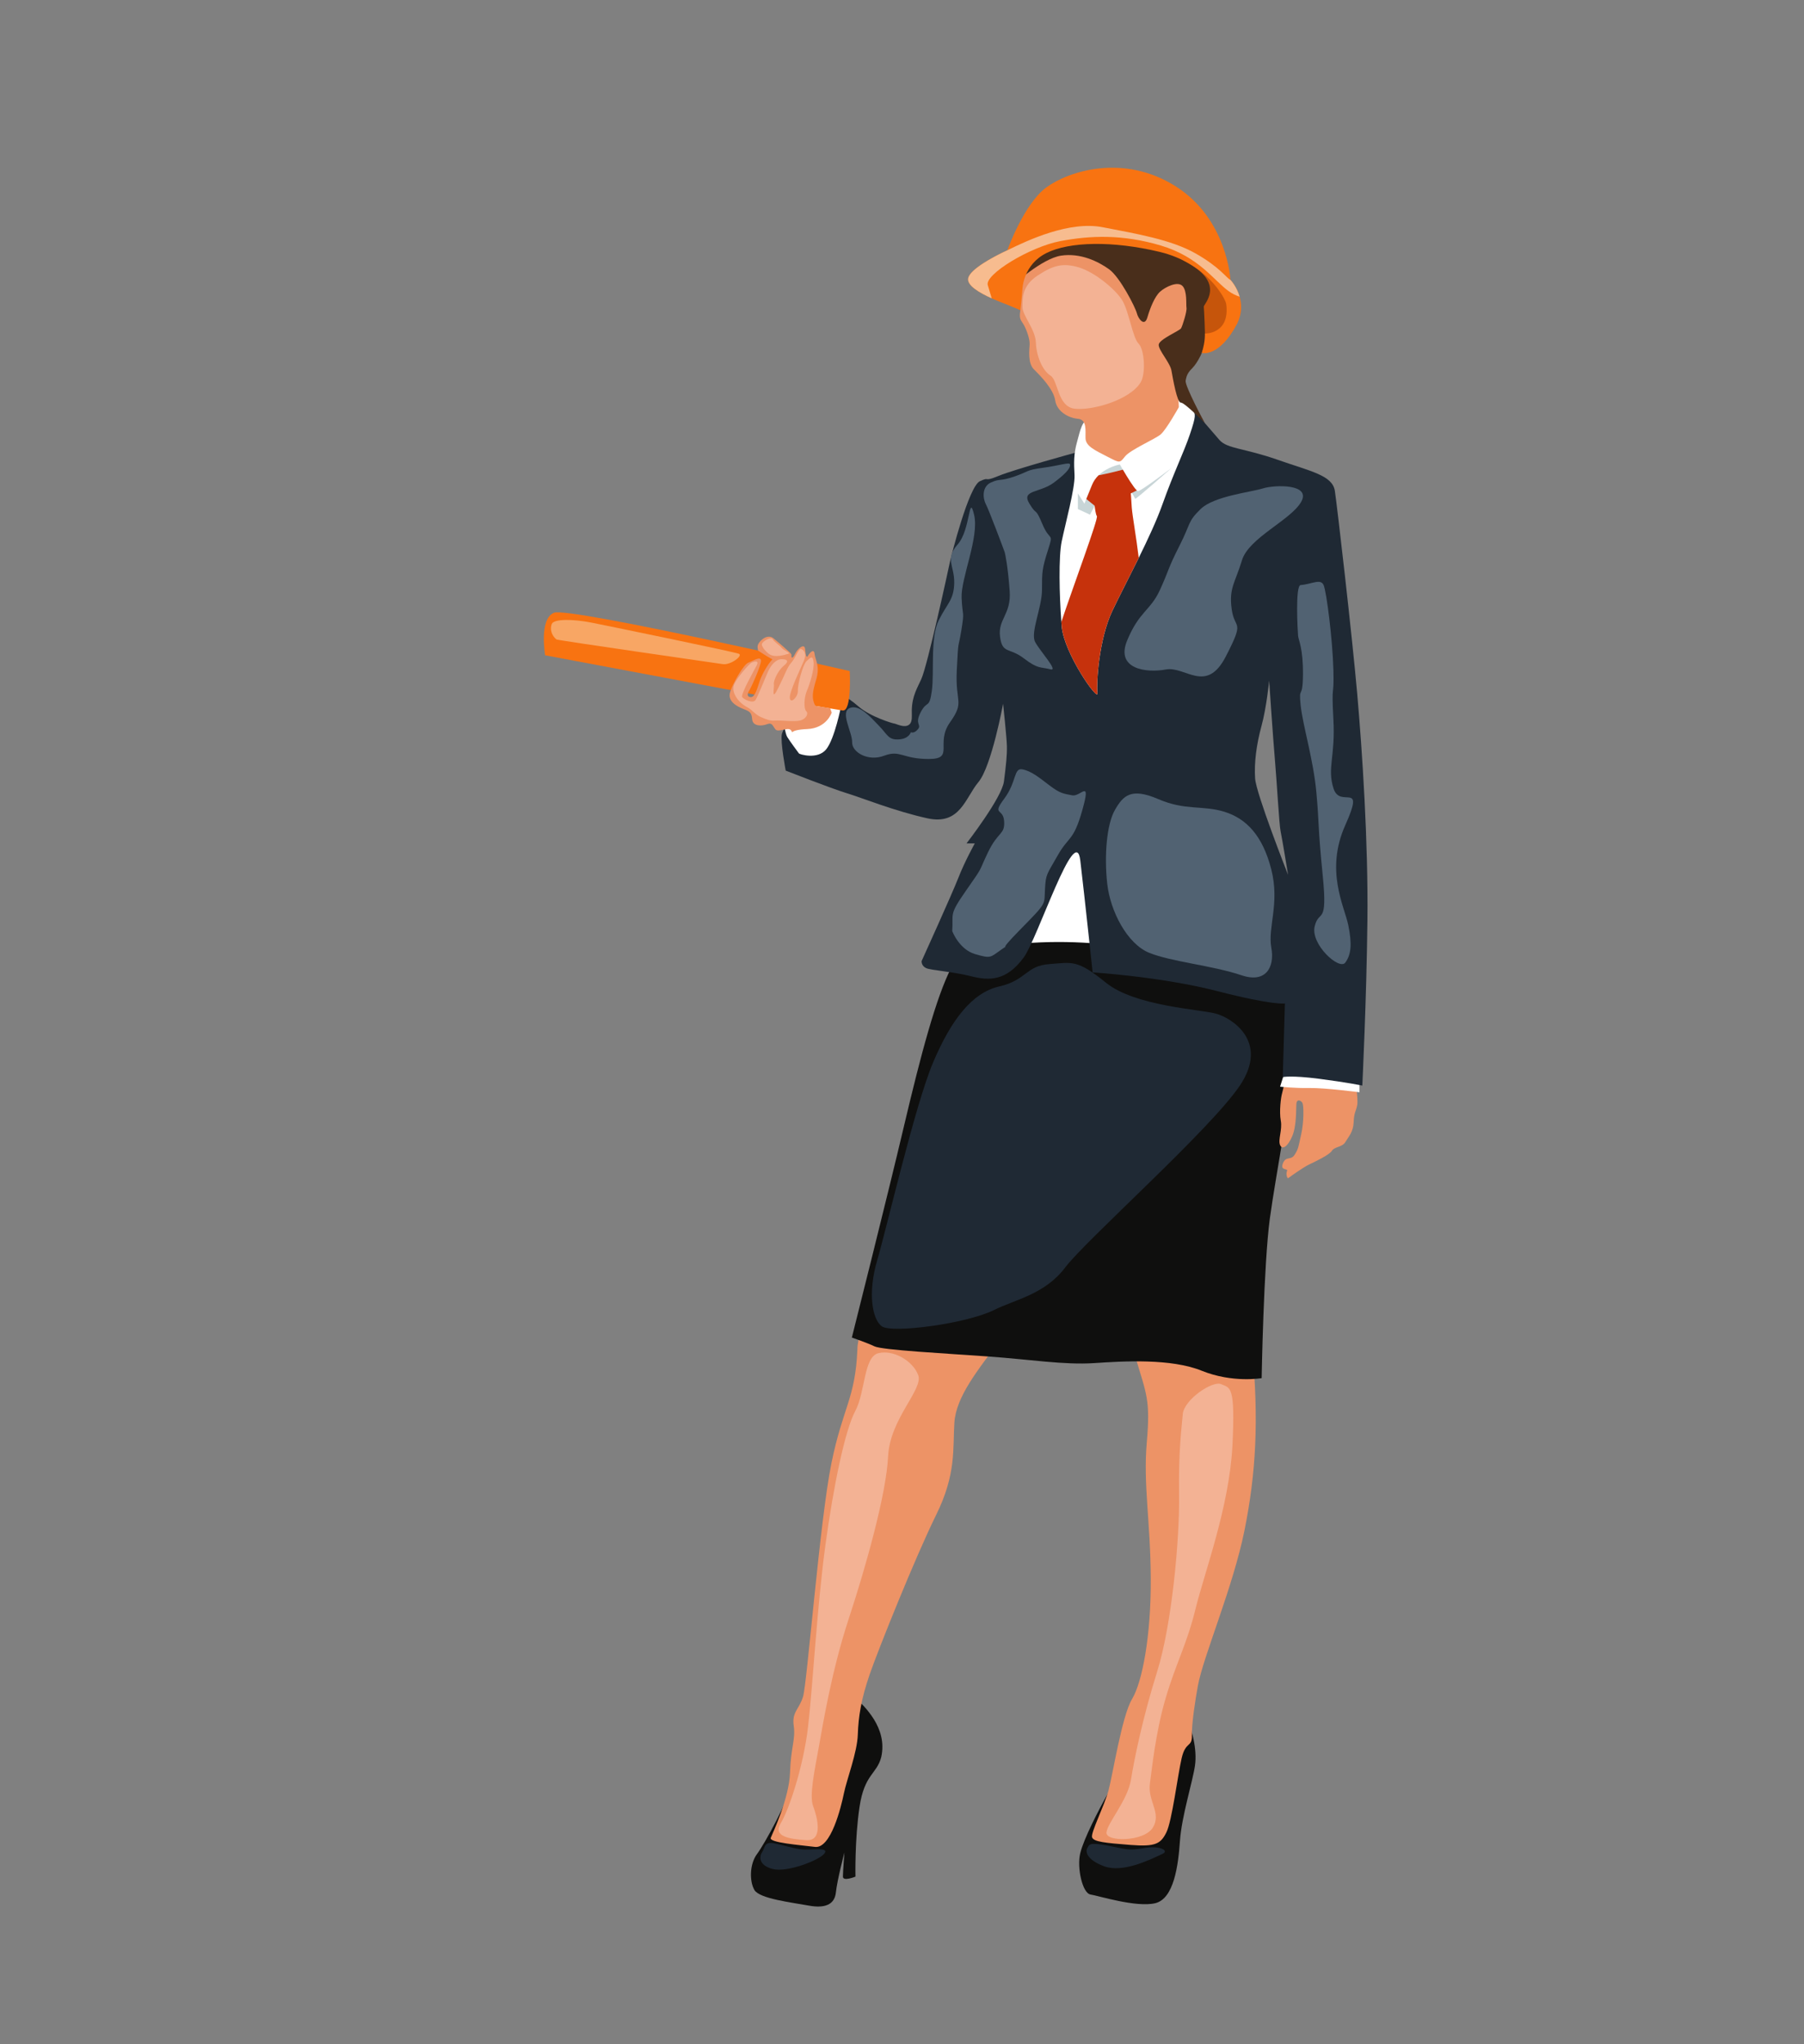 <?xml version="1.0" encoding="utf-8"?>
<!-- Generator: Adobe Illustrator 17.0.0, SVG Export Plug-In . SVG Version: 6.00 Build 0)  -->
<!DOCTYPE svg PUBLIC "-//W3C//DTD SVG 1.1//EN" "http://www.w3.org/Graphics/SVG/1.1/DTD/svg11.dtd">
<svg version="1.1" id="Layer_1" xmlns="http://www.w3.org/2000/svg" xmlns:xlink="http://www.w3.org/1999/xlink" x="0px" y="0px"
	 width="355px" height="402px" viewBox="0 0 355 402" enable-background="new 0 0 355 402" xml:space="preserve">
<rect x="0" y="0" width="355" height="402" fill="#808080" stroke="none"/>
<g>
	<path fill="#FFFFFF" d="M222.618,164.025c-7.525,0-23.184,5.079-23.184,11.886c0,6.806-0.728,27.442,10.317,25.5
		c11.046-1.942,17.115-3.763,18.086-10.075C228.809,185.025,222.618,164.025,222.618,164.025z"/>
	<path fill="#0F0F0E" d="M168.342,333.885c1.591,1.59,6.404,5.86,5.065,11.719c-0.879,3.349-3.306,3.307-4.269,9.794
		c-0.963,6.487-0.796,13.687-0.796,13.687s-2.469,1.004-2.469,0c0-1.005,0.293-4.73,0.293-4.73s-1.423,5.399-1.674,7.827
		c-0.251,2.428-2.176,3.181-5.357,2.595c-3.181-0.586-9.669-1.34-10.673-3.055c-1.005-1.716-0.963-5.107,0.502-7.073
		c1.465-1.967,6.278-10.589,7.241-14.943C157.167,345.353,168.342,333.885,168.342,333.885z"/>
	<path fill="#0F0F0E" d="M233.205,337.4c1.381,2.451,2.398,6.697,1.953,9.822c-0.446,3.125-2.623,9.989-2.957,14.788
		c-0.335,4.799-1.159,11.426-4.884,12.305c-3.725,0.879-11.134-1.465-12.724-1.716c-1.591-0.251-2.72-5.315-2.009-8.162
		c0.712-2.846,3.563-8.357,5.298-11.461C219.615,349.873,233.205,337.4,233.205,337.4z"/>
	<path fill="#ED9366" d="M235.716,331.596c-0.509,2.815-1.228,7.423-1.172,9.766c0.056,2.344-1.228,1.06-2.009,4.409
		c-0.781,3.349-1.897,12.389-3.013,14.621c-1.116,2.232-2.122,2.847-7.088,2.456c-4.966-0.391-7.255-0.613-7.534-1.507
		c-0.278-0.893,2.4-6.138,3.238-9.208c0.837-3.07,2.622-14.622,4.631-17.971c2.009-3.348,3.739-12.333,3.683-23.661
		c-0.055-11.328-1.507-18.472-0.781-26.843c0.726-8.371-0.057-9.432-2.233-16.742c-2.176-7.31-21.067-10.631-26.09-4.018
		c-5.023,6.613-9.208,11.803-9.543,16.91c-0.335,5.106,0.419,10.045-3.599,18.165c-4.018,8.12-11.385,26.453-13.059,31.308
		c-1.674,4.855-2.231,8.343-2.344,11.858c-0.112,3.516-2.175,8.818-2.734,11.552c-0.559,2.734-2.567,10.938-5.692,10.547
		c-3.126-0.39-9.097-0.838-8.706-1.786c0.39-0.948,3.626-7.756,3.794-12.835c0.167-5.079,1.118-6.473,0.727-9.208
		c-0.392-2.735,1.061-3.182,1.842-5.748c0.78-2.567,3.32-34.851,5.579-45.901c2.26-11.049,4.688-12.64,5.107-22.35
		c0-3.935,4.269-13.31,6.278-15.738c2.009-2.427,63.201,6.613,64.373,6.613c1.172,0,5.692-5.274,7.031,8.873
		c1.34,14.147,0.754,24.611-1.507,35.828C242.635,312.204,236.768,325.774,235.716,331.596z"/>
	<path fill="#0F0F0E" d="M248.273,271.046c0,0-5.692,1.005-11.776-1.45c-6.082-2.456-15.346-1.897-21.206-1.507
		c-5.86,0.39-12.586-0.719-20.887-1.309c-8.301-0.589-20.801-1.259-22.308-1.984c-1.506-0.725-4.464-1.73-4.464-1.73
		s7.031-27.904,10.267-41.633c3.237-13.728,6.362-25.559,9.376-31.251c3.013-5.692,29.577-6.586,42.524-1.898
		c12.948,4.688,26.787-1.674,25.672,12.389c-1.116,14.063-4.353,29.912-5.581,38.953
		C248.664,248.668,248.273,271.046,248.273,271.046z"/>
	<path fill="#ED9366" d="M266.689,212.533c0,0,0.613,3.571,0.391,4.799c-0.224,1.228-0.615,1.367-0.699,3.349
		c-0.083,1.982-0.976,2.819-1.618,3.907c-0.642,1.088-2.121,0.893-2.651,1.73c-0.53,0.837-3.32,2.148-4.492,2.706
		c-1.172,0.559-3.907,2.511-4.102,2.679c-0.196,0.167-0.531-0.809-0.251-1.395c0.278-0.586-1.423,0.028-0.81-1.507
		c0.613-1.535,1.534-0.475,2.316-1.702c0.781-1.228,0.725-1.563,1.283-4.018c0.559-2.455,0.502-5.636,0.251-6.138
		c-0.251-0.503-1.115-0.921-1.199,0.167c-0.084,1.088,0.056,4.297-0.809,6.334c-0.865,2.037-1.954,2.791-2.4,1.758
		c-0.446-1.032,0.475-2.986,0.14-4.799c-0.335-1.814,0.029-4.632,0.251-5.357c0.224-0.726,0.921-4.213,1.144-4.855
		C253.658,209.547,266.689,212.533,266.689,212.533z"/>
	<path fill="#FFFFFF" d="M267.526,212.617v2.204c0,0-6.864-0.893-9.822-0.837c-2.959,0.056-5.805-0.265-5.805-0.265l1.507-4.758
		l12.92,2.009L267.526,212.617z"/>
	<path fill="#1F2934" d="M267.078,136.433c-1.005-11.445-3.933-36.768-4.395-39.866c-0.459-3.095-4.73-3.849-11.3-6.154
		c-6.573-2.301-9.835-2.133-11.387-3.849c-1.548-1.715-4.686-5.735-5.943-6.154c-1.256-0.419-6.988,3.809-6.988,3.809l-15.152,4.73
		c0,0-12.137,3.306-15.403,4.647c-3.263,1.34-1.507,0.044-3.681,1.045c-2.178,1.005-5.608,14.526-5.903,15.906
		c-0.291,1.38-4.436,20.509-5.652,23.061c-1.213,2.553-1.966,3.893-1.839,7.199c0.124,3.306-3.099,1.507-3.39,1.507
		c-0.295,0-4.774-1.34-7.075-3.347c-2.301-2.01-5.316-3.769-7.45-3.685c-2.134,0.083-7.323,7.578-7.658,9.082
		c-0.335,1.508,0.754,7.199,0.754,7.199s8.871,3.474,12.01,4.439c3.139,0.962,9.42,3.514,15.865,4.938
		c6.446,1.424,7.451-4.016,10.043-7.115c2.596-3.099,4.858-15.404,4.858-15.404s0.71,6.613,0.75,8.328
		c0.044,1.719-0.167,3.725-0.583,6.948c-0.419,3.227-7.366,12.181-7.366,12.181h1.631c0,0-1.966,3.518-3.223,6.74
		c-1.256,3.223-7.243,16.405-7.243,16.405s-0.084,0.921,0.881,1.376c0.961,0.455,5.229,0.678,8.831,1.599
		c3.598,0.917,6.977,0.954,10.382-3.685c2.76-3.765,10.211-26.87,11.132-19.085c0.921,7.785,2.429,22.016,2.429,22.016
		s13.477,0.838,24.525,3.682c11.048,2.847,13.309,2.429,13.309,2.429l-0.419,14.482c0,0,1.631-0.379,7.159,0.335
		c5.524,0.71,8.495,1.337,8.495,1.337s0.838-17.075,1.005-32.478C269.256,165.627,268.083,147.882,267.078,136.433z
		 M246.988,153.115c-0.208-3.059,0.251-6.657,1.256-10.338c1.005-3.685,1.507-8.918,1.507-8.918s0.754,11.259,1.129,15.53
		c0.375,4.268,0.838,12.807,1.129,14.147c0.288,1.304,1.413,8.19,1.464,8.525C253.284,171.577,247.196,156.122,246.988,153.115z"/>
	<path fill="#FFFFFF" d="M165.538,138.757c0,0-1.283,6.612-2.984,8.65c-1.703,2.037-5.192,0.949-5.331,0.781
		c-0.139-0.167-1.897-2.567-2.316-3.264c-0.419-0.698-0.808-3.376-0.586-3.656c0.222-0.279,7.869-4.493,7.869-4.493L165.538,138.757
		z"/>
	<path fill="#C6550B" d="M234.005,65.084c1.386,0.339,4.43,2.139,5.462,1.32c1.032-0.819,3.452-5.037,1.662-8.345
		c-1.791-3.308-5.553-7.253-11.076-8.436c-5.523-1.184-12.563-3.095-15.355-2.64c-2.792,0.455,3.217,4.097,7.769,5.493
		c4.552,1.396,8.375,5.887,9.104,6.858C232.299,60.305,234.005,65.084,234.005,65.084z"/>
	<path fill="#F87311" d="M165.791,139.734l-5.832-0.976l-52.682-9.878c0,0-1.256-7.199,1.758-8.371
		c3.014-1.172,58.178,11.468,58.178,11.468S167.673,140.049,165.791,139.734z"/>
	<path fill="#ED9366" d="M149.165,127.943c0-0.446-0.396-0.934,0.497-1.883c0.892-0.948,1.896-1.059,2.538-0.529
		c0.643,0.529,1.943,1.618,2.4,2.064c0.457,0.446,2.559,1.783-1.424,2.491C152.495,130.208,149.165,127.943,149.165,127.943z"/>
	<path fill="#ED9366" d="M163.669,140.152c0,0-0.975,3.069-4.826,3.237c-3.85,0.167-2.596,1.116-3.154,0.279
		c-0.558-0.837-2.538,0.53-3.124-0.251c-0.586-0.782-0.642-1.367-1.647-0.977c-1.005,0.39-2.791,0.446-2.902-0.977
		c-0.112-1.423-0.559-1.561-1.758-2.036c-1.2-0.475-3.125-1.479-2.595-3.265c0.531-1.786,2.652-5.47,3.6-5.832
		c0.95-0.362,2.343-1.311,2.484-0.474c0.14,0.837-1.953,5.414-2.316,5.972c-0.363,0.558-0.502,1.283,0.335,1.283
		c0.837,0,1.284-1.842,1.758-3.237c0.475-1.395,1.841-3.767,2.902-4.604c1.061-0.837,2.064-1.284,2.26-1.367
		c0.195-0.084,1.144,0.642,1.061,0.977c-0.084,0.335,0.111,0.949,0.697-0.251c0.586-1.2,1.87-2.12,1.982-1.005
		c0.111,1.116,0.251,1.925,0.557,1.367c0.308-0.558,1.199-1.562,1.312-0.39c0.111,1.172,1.115,2.399,0.335,4.994
		c-0.781,2.596-0.962,3.738-0.18,5.244c0.933,0.157,2.915,0.448,2.915,0.448L163.669,140.152z"/>
	<path fill="#FFFFFF" d="M234.152,85.434c-1.227,3.627-3.124,7.367-5.411,13.783c-1.125,3.157-2.859,6.864-4.654,10.505
		c-1.857,3.758-3.78,7.447-5.171,10.367c-2.731,5.746-3.179,14.398-2.957,16.237c0.226,1.843-6.584-7.811-7.032-13.113
		c-0.026-0.291-0.047-0.594-0.069-0.899c-0.397-5.288-0.564-12.785,0.069-15.844c0.67-3.238,2.644-10.545,2.523-13
		c-0.124-2.458-0.178-4.133,0.491-6.533c0.67-2.396,0.838-3.962,2.735-5.189c1.897-1.227,16.576-3.627,17.577-3.572
		c0,0,1.766,2.043,2.411,2.593C235.306,81.316,235.383,81.808,234.152,85.434z"/>
	<path fill="#C8D5D7" d="M223.941,96.596c0.583,0,6.099-4.181,6.653-4.596c-0.598,0.528-7.105,6.263-7.21,6.103
		c-0.043-0.065-0.269-0.572-0.659-1.165c-0.634-0.968-1.697-2.177-3.081-2.072c-1.45,0.109-3.186,2.764-4.22,4.61
		c-0.557,0.994-0.914,1.752-0.914,1.752l-2.4-1.114v-3.07l1.282,2.007c0,0,0.058-0.135,0.379-0.91
		c0.222-0.546,0.575-1.413,1.129-2.771c0.31-0.757,0.765-1.377,1.282-1.883c1.737-1.704,4.188-2.138,4.188-2.138
		s0.24,0.423,0.593,1.031c0.776,1.322,2.112,3.514,2.742,4.078C223.803,96.548,223.883,96.596,223.941,96.596z"/>
	<path fill="#C6320C" d="M218.916,120.09c-2.731,5.746-3.179,14.398-2.957,16.237c0.226,1.843-6.584-7.811-7.032-13.113
		c-0.026-0.291-0.047-0.594-0.069-0.899c2.487-7.436,7.32-20.356,6.992-20.807c-0.448-0.616-0.67-4.687-0.67-4.687
		c0.168-1.508,3.681-3.798,5.579-3.518c1.897,0.28,1.73,3.849,1.955,6.529c0.146,1.774,0.91,5.976,1.373,9.89
		C222.23,113.481,220.307,117.17,218.916,120.09z"/>
	<path fill="#C6320C" d="M223.705,96.457l-0.98,0.481l-6.5,3.186l-0.801-0.648l-1.653-1.336c0.222-0.546,0.575-1.413,1.129-2.771
		c0.31-0.757,0.765-1.377,1.282-1.883c1.631-0.313,3.521-0.779,4.781-1.107C221.738,93.701,223.075,95.893,223.705,96.457z"/>
	<path fill="#ED9366" d="M231.977,80.076c0,0-2.455,4.409-3.572,5.357c-1.116,0.948-5.971,3.013-7.032,4.353
		c-1.059,1.339-1.004,1.284-3.516,0c-2.511-1.284-4.184-2.065-4.241-3.571c-0.056-1.507,0.335-3.683-1.507-3.851
		c-1.842-0.167-4.13-1.409-4.465-3.627c-0.335-2.218-2.93-4.855-4.186-6.09c-1.256-1.235-0.879-3.934-0.837-4.939
		c0.042-1.004-0.565-2.721-1.088-3.704c-0.523-0.983-1.088-1.13-0.732-2.972c-0.124-1.576-0.216-3.344-0.111-5.249
		c0.105-1.904,0.279-4.524,1.493-5.299c1.214-0.774,8.267-4.186,11.405-2.678c3.139,1.507,13.143,3.474,17.203,5.608
		c4.06,2.135,5.692,5.525,5.441,10.003c-0.251,4.479-4.897,7.199-4.604,10.506C231.92,77.23,231.977,80.076,231.977,80.076z"/>
	<path fill="#492E1B" d="M199.217,56.191c0,0,5.805-5.357,9.599-5.915c3.794-0.558,7.255,1.116,9.431,2.679
		c2.177,1.562,5.19,7.534,5.469,8.65c0.279,1.115,1.507,2.735,2.065,0.837c0.557-1.898,1.45-4.131,2.511-5.079
		c1.059-0.948,3.459-2.12,4.408-1.116c0.95,1.005,0.67,3.571,0.782,4.297c0.111,0.726-0.781,3.516-1.061,4.018
		c-0.279,0.502-4.354,2.177-4.409,3.237c-0.055,1.06,2.232,3.516,2.511,5.078c0.28,1.563,1.107,6.354,1.842,6.306
		c0.735-0.047,4.851,4.155,4.744,4.035c-0.107-0.12-3.962-7.328-3.794-8.332c0.167-1.004,0.39-1.563,1.339-2.511
		c0.948-0.949,2.404-3.572,2.457-5.302c0.055-1.73-0.17-6.25-0.225-6.752c-0.055-0.502,4.282-4.351-2.965-8.51
		c-7.247-4.159-16.958-8.288-20.473-8.455c-3.516-0.167-5.358-1.953-9.598,0.837c-4.242,2.79-1.854,2.115-4.476,6.523
		C196.75,55.124,199.217,56.191,199.217,56.191z"/>
	<path fill="#F87311" d="M243.47,63.626c-3.554,6.781-6.977,5.794-6.977,5.794c0.743-2.422,0.619-3.813,0.619-3.813
		s4.992,0.124,4.184-5.844c-0.138-1.02-3.794-7.982-13.058-10.214c-9.264-2.228-17.825-2.039-22.329,0.226
		c-4.505,2.265-4.705,6.82-4.73,7.326c-0.018,0.502-0.379,3.933-0.379,3.933s-0.481-0.251-2.24-0.965
		c-0.652-0.262-1.995-0.758-3.404-1.391c-2.382-1.074-4.945-2.545-4.628-3.966c0.397-1.792,5.003-4.191,6.893-5.105
		c0.069-0.033,0.142-0.065,0.211-0.098c0.157-0.076,0.284-0.138,0.382-0.182c0.029-0.011,0.058-0.025,0.088-0.04
		c0.026-0.011,0.051-0.022,0.076-0.037c0.015-0.007,0.033-0.015,0.047-0.022c0,0,3.267-9.166,7.702-12.388
		c4.439-3.222,15.196-6.653,25.406-0.207c10.215,6.446,10.801,18.415,10.801,18.415l0.004,0.004
		c0.073,0.077,1.246,1.347,1.806,3.303C244.359,59.803,244.435,61.63,243.47,63.626z"/>
	<path fill="#516272" d="M167.262,139.231c1.85-0.708,3.94,1.696,5.671,3.471c1.731,1.775,1.842,2.834,3.907,2.723
		c2.064-0.111,2.399-1.417,2.399-1.417s0.613,0.356,1.396-0.592c0.78-0.948-0.725-0.939,0.558-3.371
		c1.283-2.432,1.674-0.536,2.176-4.163c0.502-3.627-0.335-10.436,1.34-13.84c1.674-3.404,3.012-4.018,3.068-7.422
		c0.056-3.404-1.898-4.632,0.67-7.534c2.567-2.902,2.178-10.265,3.237-5.858c1.061,4.407-2.623,12.5-2.455,16.35
		c0.167,3.851,0.613,2.344-0.056,6.417c-0.67,4.074-0.559,1.284-0.893,7.813c-0.335,6.529,1.618,6.083-1.34,10.268
		c-2.957,4.186,1.005,7.199-4.186,7.199c-5.19,0-5.58-1.854-8.76-0.648c-3.181,1.206-6.362-0.692-6.307-2.645
		C167.744,144.031,165.219,140.012,167.262,139.231z"/>
	<path fill="#516272" d="M206.724,131.642c-2.001-0.519-2.428,0-5.274-2.177c-2.846-2.176-4.212-0.798-4.659-4.25
		c-0.447-3.451,2.232-4.373,1.897-8.976c-0.335-4.604-0.837-7.199-1.004-7.701c-0.168-0.502-3.097-8.288-3.684-9.376
		c-0.586-1.088-0.837-3.432,1.005-4.269c1.842-0.837,1.674-0.168,4.604-1.172c2.93-1.004,2.176-1.256,5.608-1.716
		c3.432-0.46,5.274-1.184,5.358-0.655c0.084,0.529-0.364,1.45-3.154,3.543c-2.79,2.093-6.473,1.423-4.882,4.102
		c1.59,2.679,1.088,0.502,2.595,4.102c1.507,3.599,2.26,1.423,1.088,5.106c-1.172,3.684-1.172,4.27-1.172,7.785
		c0,3.516-2.344,8.455-1.34,10.296C204.715,128.125,208.353,132.064,206.724,131.642z"/>
	<path fill="#516272" d="M229.409,131.673c-3.731,0.7-9.963-0.011-7.597-5.724c2.367-5.712,4.583-5.86,6.425-9.878
		c1.842-4.018,1.507-4.097,3.851-8.703c2.344-4.607,1.556-4.69,4.168-7.244c2.612-2.553,9.811-3.306,12.239-4.059
		c2.428-0.754,9.627-0.921,7.534,2.678c-2.093,3.6-10.297,7.032-11.636,11.469c-1.34,4.436-2.595,5.441-2.009,9.627
		c0.586,4.186,2.679,1.841-1.172,9.292C237.361,136.58,233.26,130.951,229.409,131.673z"/>
	<path fill="#516272" d="M187.387,183.123c0.251-3.6-0.754-3.014,2.762-8.036c3.516-5.022,2.26-3.264,4.269-7.45
		c2.009-4.186,3.349-3.432,3.181-6.111c-0.167-2.679-2.483-1.088,0.015-4.436c2.497-3.348,1.827-6.111,3.585-5.776
		c1.758,0.335,3.265,1.591,5.358,3.181c2.093,1.591,2.762,1.591,4.437,1.926c1.674,0.335,3.767-3.432,2.009,2.846
		c-1.758,6.278-2.678,5.106-4.855,8.957c-2.176,3.851-2.344,3.6-2.511,6.697c-0.167,3.097,0.438,2.505-4.835,7.863
		c-5.274,5.357-1.443,2.35-3.703,3.94c-2.26,1.59-2.069,1.842-5.22,0.921C188.726,186.723,187.387,183.123,187.387,183.123z"/>
	<path fill="#516272" d="M255.945,115.067c2.184-0.168,3.934-1.339,4.52,0c0.586,1.339,1.758,10.694,1.925,16.606
		c0.167,5.912-0.418,2.229,0,9.763c0.418,7.534-1.276,9.543,0.032,13.645c1.308,4.102,6.331-1.758,2.313,7.199
		c-4.018,8.957-0.168,15.989,0.586,19.672c0.754,3.684,0.586,5.776-0.586,7.367c-1.172,1.591-6.864-3.6-6.027-7.115
		c0.837-3.516,2.595,0.084,1.59-9.961c-1.004-10.045-0.67-9.961-1.256-16.407c-0.586-6.446-2.678-13.143-3.097-17.16
		c-0.419-4.018,0.419-0.837,0.46-6.027c0.042-5.19-0.879-6.697-0.963-7.618C255.359,124.108,254.857,115.15,255.945,115.067z"/>
	<path fill="#F8A664" d="M109.491,125.76c0.224,0.181,31.18,4.614,32.728,4.856c1.548,0.242,4.051-1.67,3.186-2.034
		c-0.865-0.364-24.989-5.325-28.858-6.099c-3.869-0.774-7.556-0.774-7.966,0.228C108.171,123.712,108.535,124.986,109.491,125.76z"
		/>
	<path fill="#1F2934" d="M228.794,364.593c-2.817,1.337-7.943,3.778-11.516,2.458c-3.573-1.32-3.687-2.981-3.3-3.596
		c0.387-0.614,0.182-1.183,3.846-0.501c3.664,0.683,4.142,1.093,7.26,0.524C228.202,362.909,230.136,363.956,228.794,364.593z"/>
	<path fill="#1F2934" d="M162.201,364.578c-1.014,1.28-7.253,3.733-10.136,3.004c-2.883-0.728-2.64-2.549-2.063-3.368
		c0.576-0.819,0.304-2.094,2.367-1.669c2.063,0.425,3.156,0.849,5.128,1.153C159.47,364.002,163.354,363.122,162.201,364.578z"/>
	<path fill="#F3B294" d="M161.139,343.549c-0.855,4.733-1.912,9.649-1.123,11.683c0.789,2.033,2.063,6.889-1.335,6.676
		s-6.645-0.728-5.037-3.338c1.608-2.61,4.461-11.137,5.371-18.966c0.91-7.829,1.787-23.76,3.397-35.595
		c1.61-11.835,3.886-22.759,5.889-26.492c2.003-3.733,1.629-10.651,4.552-11.38c2.923-0.729,6.737,1.457,7.829,4.279
		c1.092,2.822-5.553,8.558-5.917,16.023c-0.364,7.465-4.4,21.757-7.753,31.954C163.657,328.589,161.961,338.994,161.139,343.549z"/>
	<path fill="#F3B294" d="M226.29,350.741c-0.497,3.483,2.307,5.766,0.607,8.648c-1.699,2.883-9.377,2.913-9.164,1.001
		c0.212-1.912,4.172-6.312,4.832-10.408c0.66-4.097,2.299-12.138,5.152-21.241c2.853-9.104,4.431-25.855,4.309-34.715
		c-0.121-8.861,0.485-13.049,0.728-15.901c0.243-2.852,5.887-6.676,7.586-5.887c1.699,0.789,2.792,0.061,2.185,12.077
		c-0.607,12.017-5.54,25.066-7.261,32.106c-1.721,7.04-3.906,10.803-5.908,17.661C227.352,340.939,226.685,347.979,226.29,350.741z"
		/>
	<path fill="#1F2934" d="M195.657,257.626c-5.494,2.737-20.165,4.643-22.122,3.232c-1.957-1.411-2.777-6.691-0.91-13.018
		c1.866-6.327,7.431-30.478,10.991-38.878c3.559-8.4,7.686-13.741,13.027-14.955c5.341-1.214,5.219-4.054,9.832-4.394
		c4.613-0.34,5.462-0.947,11.167,3.666c5.705,4.613,18.45,5.22,21.606,6.069c3.156,0.85,10.56,5.501,4.734,14.161
		c-5.826,8.66-30.345,30.433-34.351,35.751C205.625,254.576,199.768,255.577,195.657,257.626z"/>
	<path fill="#F3B294" d="M224.469,75.189c-2.128,3.515-9.632,5.618-13.019,5.191c-3.386-0.427-3.186-5.555-4.734-6.511
		c-1.548-0.956-2.777-3.823-2.868-6.464c-0.091-2.64-2.64-5.325-2.64-7.01c0-1.684-0.137-4.142,2.959-6.191
		c3.095-2.048,5.053-2.549,8.193-1.593c3.141,0.956,7.237,4.37,8.512,6.509c1.275,2.139,2.048,7.374,3.186,8.466
		C225.198,68.68,225.516,73.46,224.469,75.189z"/>
	<path fill="#516272" d="M244.346,191.822c-5.736-1.935-13.898-2.671-18.207-4.431c-4.309-1.76-7.647-8.132-8.254-13.594
		c-0.607-5.462-0.122-11.653,1.517-14.505c1.639-2.852,3.181-4.43,8.54-2.124c5.359,2.306,8.697,1.153,13.006,2.488
		c4.309,1.335,7.525,4.673,9.225,11.349s-0.728,11.41,0,15.355C250.9,190.305,249.036,193.404,244.346,191.822z"/>
	<path fill="#F3B294" d="M147.18,139.172c-2.139-1.103-3.241-3.108-2.762-4.43c0.48-1.322,2.974-4.188,3.52-4.431
		c0.546-0.243,1.517-0.485,0.94,0.607c-0.577,1.092-3.186,5.705-2.822,6.191s2.124,1.305,2.61,0.576
		c0.485-0.728,1.973-4.522,2.519-5.705c0.546-1.184,1.522-2.336,2.612-2.336c1.09,0,1.588,0.364,0.459,1.274
		c-1.129,0.91-2.083,2.944-1.97,3.642c0.113,0.698-0.585,3.642,0.872,0.728c1.456-2.913,1.73-4.036,2.549-4.946
		c0.819-0.91,1.457-2.792,1.882-2.701c0.425,0.091,1.275,0.728,0.607,2.306c-0.668,1.578-2.921,6.191-2.766,7.374
		c0.156,1.183,1.643-0.273,1.582-1.487c-0.061-1.214,0.971-5.129,1.699-5.796c0.728-0.667,1.245-1.305,1.396,0.182
		c0.152,1.487-0.789,4.4-1.335,5.674c-0.546,1.275-0.637,3.49-0.121,3.975c0.516,0.486-0.031,1.578-1.244,1.851
		c-1.214,0.273-3.854-0.091-4.886,0c-1.032,0.091-1.729-0.242-2.791-0.698C148.667,140.569,147.891,139.539,147.18,139.172z"/>
	<path fill="#F3B294" d="M151.277,128.582c-0.569-0.426-1.578-1.517-1.305-2.033c0.273-0.516,1.76-1.396,2.094-0.819
		c0.334,0.576,1.34,1.153,1.732,1.669c0.392,0.516,1.885,1.031,1.336,1.183C154.584,128.734,152.491,129.492,151.277,128.582z"/>
	<path fill="#F7BC8F" d="M243.944,58.353c-0.714-0.229-1.456-0.583-2.174-1.1c-2.917-2.09-5.83-6.737-13.342-8.965
		c-7.509-2.228-13.838-1.996-19.799-0.863c-5.961,1.136-14.883,6.551-14.249,8.648c0.251,0.823,0.532,1.762,0.776,2.604
		c-2.382-1.074-4.945-2.545-4.628-3.966c0.397-1.792,5.003-4.191,6.893-5.105c0.069-0.033,0.142-0.065,0.211-0.098
		c0.131-0.058,0.258-0.12,0.382-0.182c0.029-0.011,0.058-0.025,0.088-0.04c0.026-0.011,0.051-0.022,0.076-0.037
		c0.015-0.007,0.033-0.015,0.047-0.022c4.122-2.032,12.224-5.812,18.779-4.537c6.555,1.275,13.426,2.414,18.254,5.146
		c4.821,2.731,6.103,4.869,6.875,5.211l0.004,0.004C242.21,55.127,243.383,56.398,243.944,58.353z"/>
</g>
</svg>
